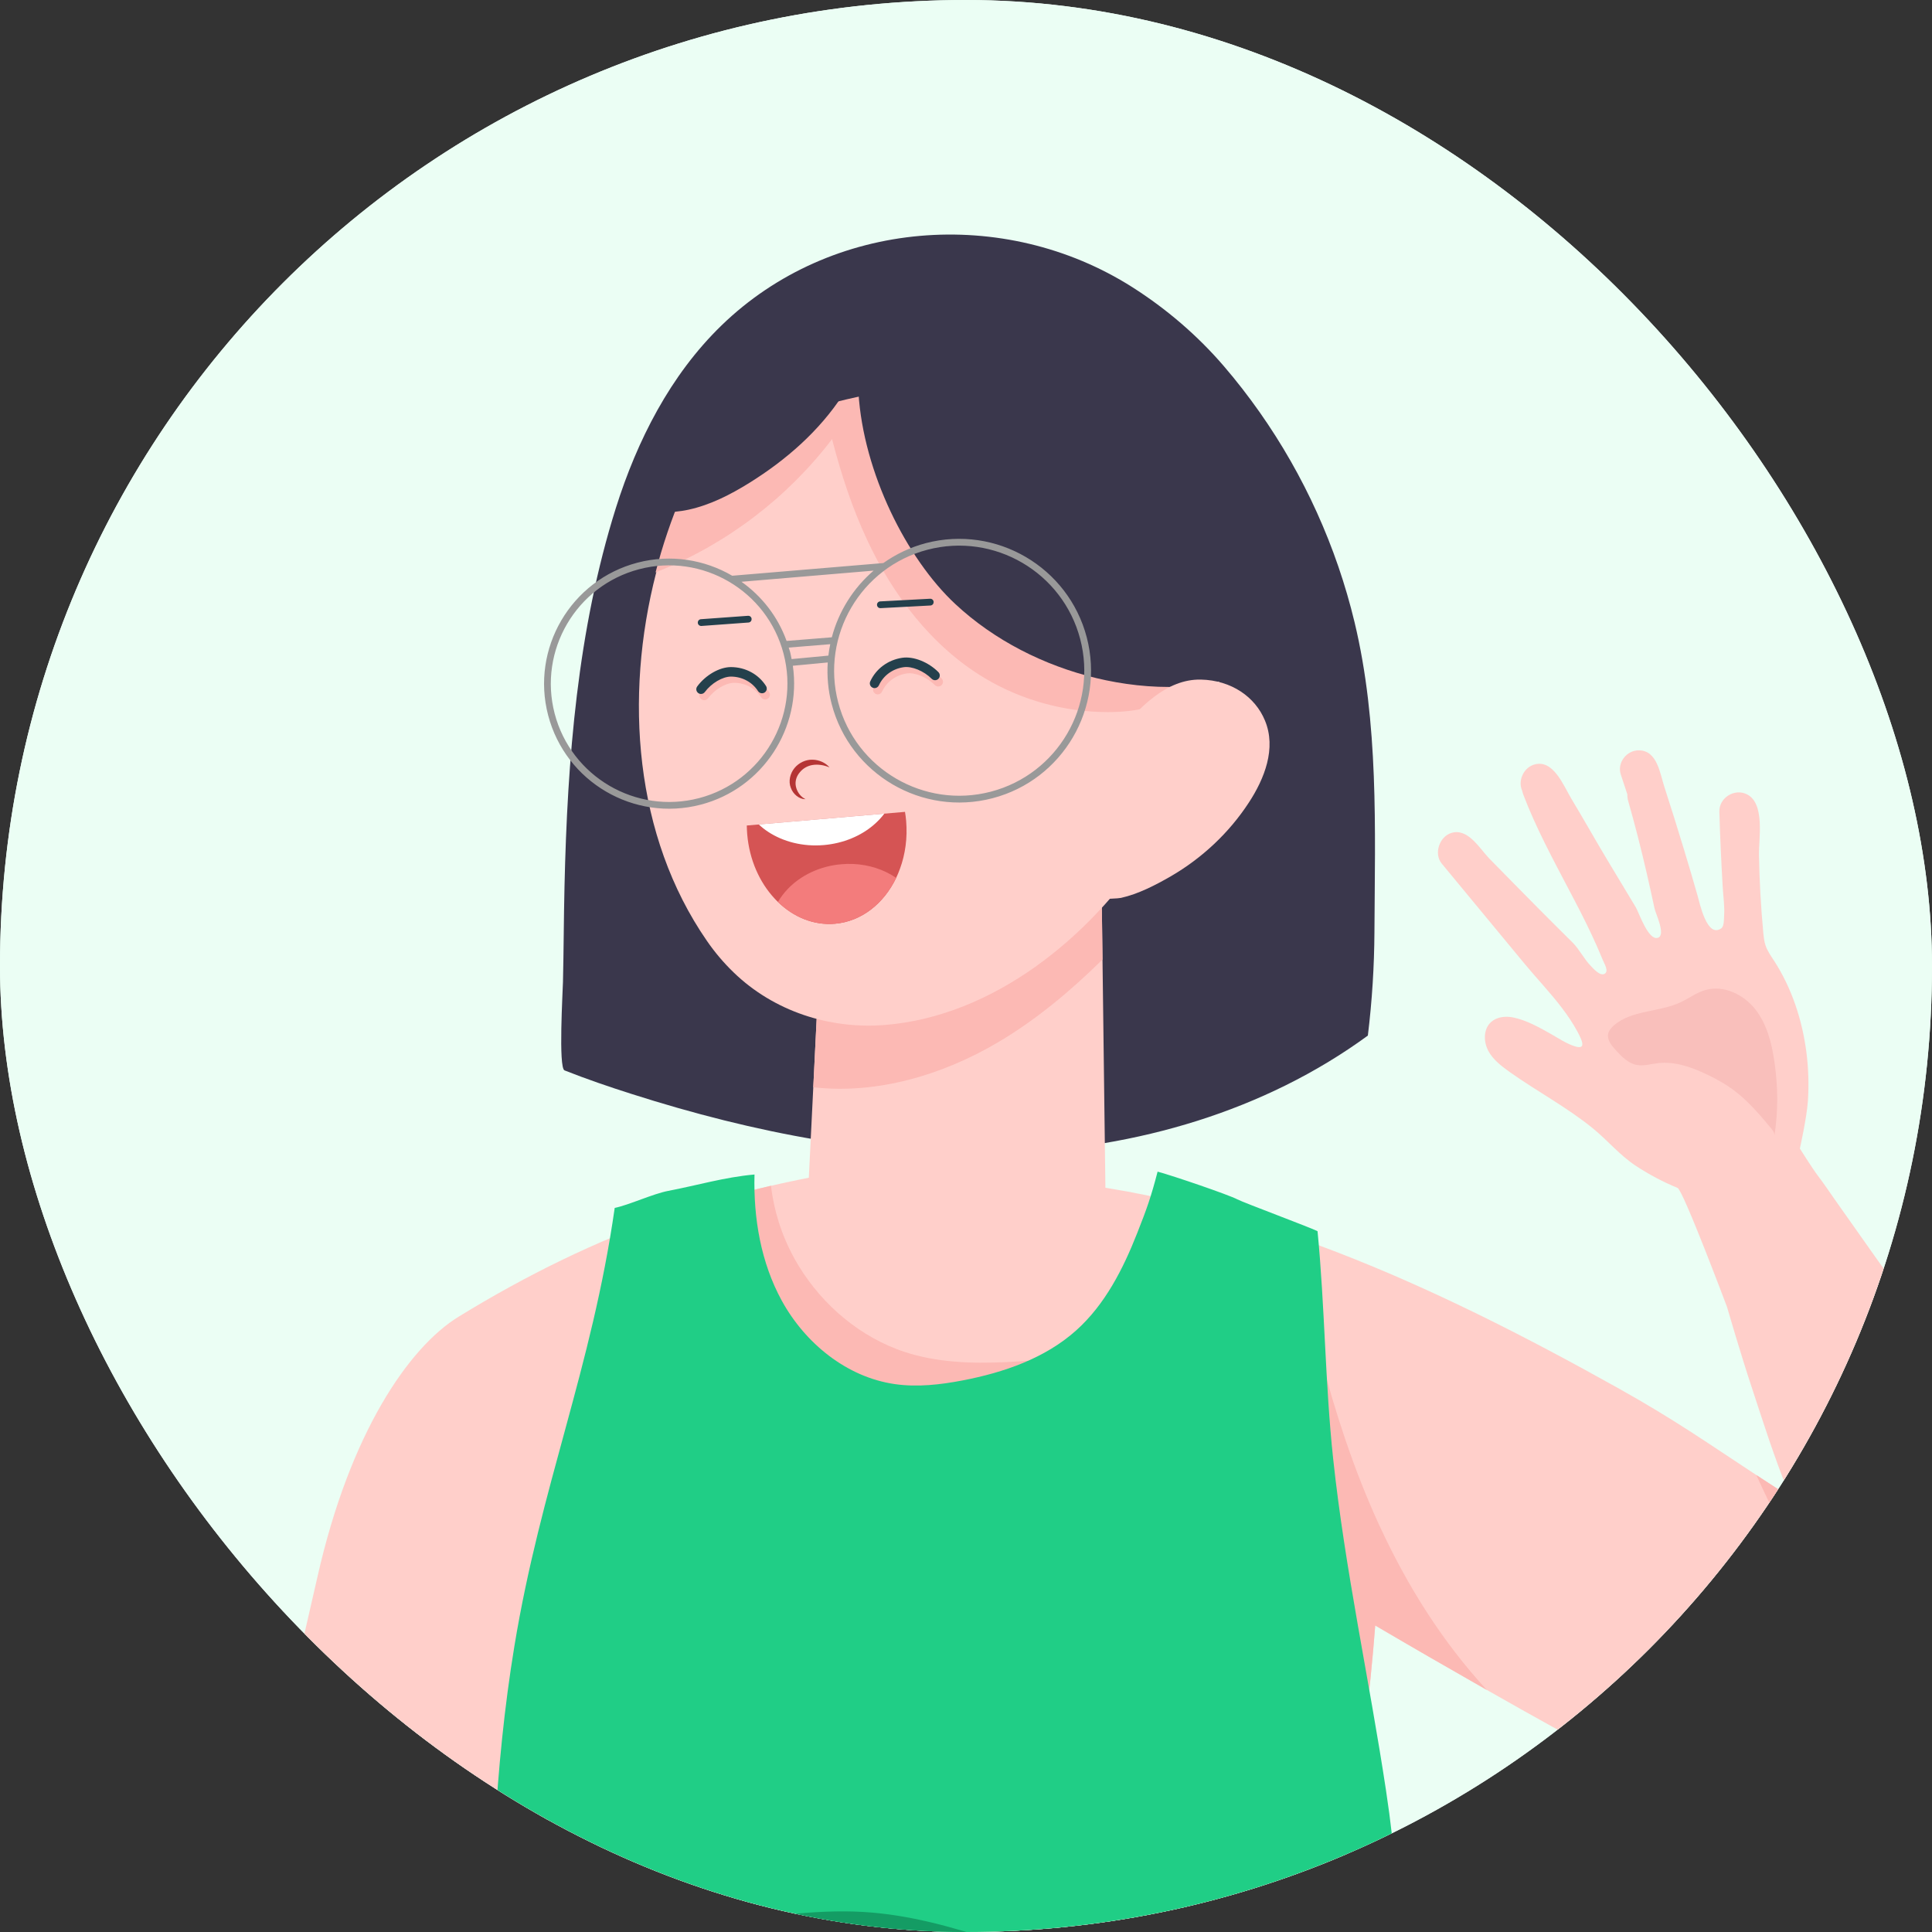 <svg width="64" height="64" viewBox="0 0 64 64" fill="none" xmlns="http://www.w3.org/2000/svg">
<rect x="0" y="0" width="64" height="64" fill="#333333" stroke="none"/>
<g clip-path="url(#clip0_1065_49880)">
<rect width="64" height="64" rx="32" fill="#EBFEF4"/>
<g clip-path="url(#clip1_1065_49880)">
<rect width="74" height="74" transform="translate(-5)" fill="#EBFEF4"/>
<path d="M45.729 50.212C45.728 50.339 45.726 50.465 45.721 50.592C45.697 51.67 45.64 52.757 45.556 53.847C45.379 56.154 45.08 58.482 44.701 60.811C43.868 65.933 42.645 71.051 41.468 75.93C40.763 76.404 39.6 77.149 38.796 77.421C31.848 79.761 27.279 79.308 20.06 78.028C19.019 73.833 18.475 69.537 18.196 65.223C17.892 60.538 17.592 55.843 17.636 51.149C17.78 50.683 17.933 50.217 18.094 49.754C18.123 49.669 18.152 49.583 18.183 49.499C18.245 49.335 18.306 49.171 18.371 49.008C18.542 48.572 18.722 48.138 18.911 47.709C19.164 47.133 19.437 46.564 19.724 46.005C20.827 44.73 22.014 43.529 23.276 42.411C24.639 41.203 26.13 40.069 27.871 39.53C29.068 39.158 30.343 39.085 31.596 39.148C32.378 39.189 33.156 39.283 33.922 39.429C36.779 39.975 39.498 41.242 41.76 43.071C42.473 43.644 43.139 44.274 43.75 44.955C43.858 45.076 43.966 45.2 44.071 45.325C44.703 46.069 45.283 46.891 45.543 47.833C45.755 48.602 45.744 49.414 45.729 50.212Z" fill="#FFCFCA"/>
<path d="M41.725 13.651C41.354 13.125 40.96 12.615 40.539 12.126C39.672 11.116 38.637 10.229 37.507 9.511C33.261 6.817 27.53 7.256 23.898 10.783C22.204 12.427 21.108 14.588 20.403 16.823C19.128 20.874 18.796 25.15 18.7 29.363C18.675 30.419 18.674 31.474 18.649 32.528C18.643 32.834 18.493 35.375 18.701 35.458C19.432 35.747 20.174 36.001 20.92 36.238C24.97 37.531 29.193 38.362 33.417 38.195C37.638 38.028 41.874 36.818 45.312 34.305C45.454 33.141 45.523 32.01 45.53 30.877C45.548 27.455 45.676 23.959 44.87 20.606C44.273 18.122 43.201 15.748 41.725 13.651Z" fill="#3A374C"/>
<path d="M36.473 27.948L36.522 31.785L36.632 40.47L26.692 41.079L26.941 36.017L27.162 31.533L36.473 27.948Z" fill="#FFCFCA"/>
<path d="M36.473 27.948L36.522 31.785C35.469 32.822 34.337 33.771 33.069 34.523C31.227 35.611 29.054 36.257 26.941 36.017L27.162 31.533L36.473 27.948Z" fill="#FCB9B4"/>
<path d="M40.513 22.004L40.515 22.006C40.066 24.216 39.188 26.344 38.004 28.143C36.089 31.055 32.911 33.662 29.318 33.953C27.483 34.101 25.631 33.5 24.3 32.21C23.976 31.897 23.679 31.548 23.415 31.164C21.021 27.7 20.671 23.104 21.735 18.975C22.196 17.186 22.921 15.487 23.861 14.004C24.884 12.388 26.378 10.977 28.085 10.023C30.916 8.445 34.337 8.123 37.187 10.21C38.475 11.152 39.419 12.52 40 14.009C40.023 14.064 40.044 14.119 40.063 14.175C40.968 16.624 41.047 19.372 40.513 22.004Z" fill="#FFCFCA"/>
<path d="M28.938 11.636C28.863 12.524 28.419 13.338 27.909 14.072C27.797 14.232 27.681 14.393 27.561 14.549C26.088 16.482 24.085 18.01 21.828 18.916C21.795 18.929 21.758 18.946 21.716 18.963C22.177 17.171 22.903 15.467 23.845 13.982C24.872 12.363 26.367 10.948 28.079 9.994C28.274 10.067 28.449 10.177 28.589 10.331C28.764 10.525 28.865 10.768 28.914 11.027C28.951 11.226 28.956 11.434 28.938 11.636Z" fill="#FCB9B4"/>
<path d="M40.514 22.004L40.515 22.005C39.755 22.569 39 23.154 38.099 23.413C37.647 23.545 37.174 23.589 36.703 23.589C35.271 23.59 33.84 23.196 32.611 22.459C30.866 21.411 29.577 19.715 28.718 17.87C28.224 16.811 27.862 15.701 27.569 14.569C27.35 13.73 27.172 12.878 27.006 12.025C27.453 11.377 28.151 11.186 28.919 11.054C28.968 11.044 29.015 11.036 29.065 11.028C31.92 10.559 34.897 11.152 37.483 12.451C38.367 12.896 39.206 13.419 40 14.008C40.023 14.063 40.044 14.119 40.064 14.174C40.968 16.623 41.048 19.371 40.514 22.004Z" fill="#FCB9B4"/>
<path d="M70.21 65.403C66.153 65.507 56.806 59.993 52.944 58.02C52.218 57.647 50.843 56.886 49.256 55.983C48.08 55.314 46.789 54.57 45.556 53.846C43.416 52.587 41.454 51.394 40.593 50.793C39.913 50.315 39.221 49.776 38.55 49.182C36.208 47.111 34.142 44.379 33.819 41.336C33.803 41.176 33.801 40.036 33.923 39.429C33.968 39.198 34.032 39.046 34.119 39.052C41.044 39.567 47.528 42.589 53.591 45.977C55.535 47.064 56.595 47.824 58.18 48.862C58.52 49.086 58.884 49.321 59.285 49.575L59.309 49.589C59.291 49.547 59.273 49.505 59.256 49.463C59.009 48.857 58.785 48.23 58.585 47.644C58.38 47.043 58.203 46.482 58.049 46.021C57.666 44.871 57.209 43.293 57.209 43.293C57.209 43.293 55.759 39.431 55.572 39.352C55.088 39.151 54.624 38.907 54.187 38.618C53.651 38.263 53.271 37.793 52.779 37.389C51.928 36.692 50.929 36.161 50.029 35.525C49.751 35.326 49.464 35.114 49.301 34.81L49.285 34.777C49.141 34.479 49.145 34.082 49.392 33.858C49.581 33.686 49.863 33.654 50.115 33.702C50.557 33.79 50.99 34.034 51.379 34.253C51.627 34.394 51.884 34.569 52.158 34.657C52.574 34.795 52.397 34.444 52.261 34.185C52.108 33.9 51.928 33.634 51.733 33.379C51.348 32.874 50.908 32.414 50.503 31.925L47.759 28.607C47.489 28.281 47.682 27.713 48.078 27.592C48.631 27.422 49.016 28.112 49.334 28.439C49.865 28.983 50.401 29.525 50.935 30.066C51.32 30.452 51.707 30.841 52.095 31.224C52.319 31.448 52.47 31.765 52.699 32C52.782 32.086 53.001 32.341 53.152 32.26C53.31 32.176 53.138 31.914 53.094 31.8C52.983 31.528 52.865 31.261 52.74 30.993C52.499 30.478 52.238 29.973 51.971 29.47C51.434 28.443 50.879 27.42 50.466 26.335C50.448 26.29 50.435 26.246 50.427 26.202C50.274 25.876 50.459 25.447 50.804 25.333C51.453 25.119 51.798 26.038 52.054 26.46C52.467 27.144 52.855 27.841 53.267 28.525C53.573 29.035 53.88 29.545 54.188 30.055C54.294 30.235 54.603 31.169 54.919 31.065C55.195 30.977 54.843 30.262 54.809 30.095C54.724 29.696 54.635 29.298 54.544 28.901C54.361 28.106 54.159 27.316 53.935 26.53C53.914 26.457 53.906 26.386 53.909 26.317C53.838 26.098 53.766 25.877 53.691 25.658C53.56 25.263 53.89 24.843 54.304 24.856C54.901 24.87 54.991 25.629 55.134 26.066C55.359 26.762 55.579 27.459 55.79 28.161C55.941 28.654 56.085 29.151 56.228 29.648C56.305 29.913 56.545 31.097 57.023 30.75C57.115 30.681 57.108 30.436 57.113 30.339C57.136 30.025 57.086 29.713 57.068 29.402C57.019 28.565 56.98 27.727 56.956 26.891C56.941 26.431 57.455 26.105 57.87 26.313C58.476 26.616 58.258 27.786 58.268 28.325C58.284 29.184 58.331 30.041 58.411 30.897C58.427 31.044 58.44 31.19 58.489 31.329C58.551 31.508 58.663 31.664 58.767 31.825L58.77 31.828C59.356 32.736 59.701 33.788 59.839 34.855C59.908 35.391 59.925 35.935 59.889 36.475C59.852 37.02 59.623 38.047 59.623 38.047C59.623 38.047 60.024 38.687 60.207 38.93C60.419 39.208 60.613 39.499 60.813 39.783C61.23 40.374 61.648 40.964 62.064 41.555C63.509 43.601 64.994 45.623 66.363 47.723C69.908 53.157 71.355 55.938 72.914 59.683C73.772 61.741 73.129 65.329 70.21 65.403Z" fill="#FFCFCA"/>
<path d="M49.256 55.984C48.08 55.315 46.789 54.571 45.556 53.846C45.379 56.154 45.081 58.482 44.702 60.811C43.037 60.769 41.376 60.681 39.721 60.505C38.669 60.393 37.523 60.197 36.827 59.399C36.33 58.829 36.158 58.047 36.104 57.293C35.937 54.938 36.765 52.619 37.835 50.514C38.064 50.066 38.303 49.622 38.55 49.182C39.456 47.56 40.436 45.974 41.181 44.274C41.356 43.873 41.535 43.447 41.761 43.071C42.014 42.647 42.326 42.281 42.764 42.065L43.091 42.169C43.291 43.1 43.507 44.032 43.75 44.955C44.244 46.834 44.85 48.682 45.655 50.449C45.678 50.496 45.699 50.543 45.722 50.592C46.628 52.549 47.794 54.405 49.256 55.984Z" fill="#FCB9B4"/>
<path d="M58.782 35.187C58.693 34.565 58.536 33.931 58.149 33.438C57.763 32.944 57.1 32.622 56.496 32.796C56.195 32.882 55.939 33.079 55.653 33.21C54.94 33.537 54.037 33.456 53.452 33.978C53.371 34.05 53.298 34.136 53.273 34.24C53.23 34.44 53.377 34.627 53.516 34.778C53.71 34.992 53.926 35.218 54.211 35.276C54.441 35.322 54.677 35.249 54.911 35.219C55.49 35.15 56.065 35.359 56.59 35.616C56.866 35.749 57.136 35.898 57.384 36.078C57.888 36.442 58.294 36.926 58.693 37.404C58.745 37.467 58.778 37.527 58.782 37.608C58.907 36.803 58.899 35.992 58.782 35.187Z" fill="#F9BFBB"/>
<path d="M38.308 10.814C37.047 9.826 35.591 9.113 33.999 8.737C33.143 8.532 32.266 8.41 31.387 8.383C30.265 8.345 29.627 8.761 29.091 9.734C28.675 10.489 28.472 11.348 28.432 12.206C28.42 12.472 28.422 12.74 28.438 13.011C28.601 15.66 30.04 18.512 31.642 20.006C32.938 21.216 34.593 22.048 36.312 22.462C38.025 22.876 40.166 22.943 41.759 22.069C43.265 21.242 43.468 19.513 43.047 17.986C42.526 16.091 41.392 14.16 40.159 12.639C39.605 11.957 38.985 11.347 38.308 10.814Z" fill="#3A374C"/>
<path d="M31.616 9.651C31.571 9.464 31.516 9.276 31.409 9.115C31.163 8.745 30.691 8.592 30.247 8.55C28.682 8.405 27.23 9.321 25.973 10.268C25.193 10.856 24.427 11.478 23.822 12.245C23.41 12.771 23.08 13.357 22.781 13.953C21.869 15.78 21.227 17.741 20.883 19.753L21.078 20.903C21.258 18.816 21.981 16.683 23.533 15.277C25.526 13.473 28.415 13.203 31.03 12.581C31.202 12.54 31.384 12.49 31.501 12.357C31.591 12.253 31.626 12.113 31.654 11.978C31.808 11.212 31.795 10.413 31.616 9.651Z" fill="#3A374C"/>
<path d="M41.903 23.868C41.58 23.085 40.791 22.535 39.782 22.512C38.632 22.488 37.733 23.448 36.997 24.33L35.589 29.676C35.551 29.822 36.964 29.782 37.133 29.744C37.702 29.618 38.278 29.32 38.78 29.031C39.816 28.43 40.714 27.591 41.369 26.587C41.885 25.798 42.288 24.793 41.903 23.868Z" fill="#FFCFCA"/>
<path d="M29.05 8.837C29.071 9.058 29.078 9.281 29.073 9.502C29.071 9.578 29.07 9.654 29.063 9.731C29.013 10.58 28.785 11.415 28.425 12.181C28.308 12.43 28.177 12.672 28.034 12.904C28 12.961 27.964 13.018 27.925 13.073C27.139 14.281 26.033 15.243 24.823 15.996C24.196 16.386 23.53 16.726 22.814 16.883C22.663 16.916 22.512 16.938 22.359 16.953C22.341 16.956 22.325 16.958 22.307 16.958C22.146 16.971 21.984 16.974 21.821 16.964C21.441 16.945 21.068 16.859 20.72 16.692C20.943 16 21.199 15.319 21.498 14.656C22.913 11.519 25.258 9.326 28.105 8.313C28.419 8.355 28.727 8.431 29.01 8.519C29.026 8.625 29.041 8.732 29.05 8.837Z" fill="#3A374C"/>
<path d="M30.017 27.191C30.065 27.758 29.989 28.301 29.812 28.78C29.775 28.884 29.732 28.983 29.687 29.08C29.279 29.93 28.542 30.524 27.658 30.6C26.955 30.66 26.288 30.381 25.77 29.878C25.729 29.839 25.688 29.798 25.651 29.756C25.161 29.226 24.826 28.484 24.753 27.644C24.745 27.544 24.74 27.445 24.738 27.346L29.979 26.894C29.995 26.991 30.009 27.091 30.017 27.191Z" fill="#D55454"/>
<path d="M29.687 29.08C29.279 29.93 28.542 30.524 27.658 30.6C26.955 30.66 26.288 30.381 25.77 29.878C25.86 29.723 25.971 29.579 26.099 29.444C26.53 28.997 27.155 28.69 27.871 28.629C28.409 28.581 28.92 28.681 29.354 28.889C29.471 28.945 29.581 29.009 29.687 29.08Z" fill="#F37C7C"/>
<path d="M29.294 26.953C29.195 27.086 29.078 27.209 28.946 27.323C28.523 27.688 27.943 27.937 27.29 27.994C26.593 28.054 25.942 27.881 25.448 27.557C25.334 27.482 25.23 27.401 25.136 27.311L29.294 26.953Z" fill="white"/>
<path d="M18.374 23.639C17.828 21.547 19.084 19.402 21.174 18.856C23.264 18.309 25.411 19.564 25.957 21.656C26.504 23.747 25.247 25.892 23.157 26.439C21.067 26.985 18.921 25.73 18.374 23.639ZM24.562 19.272L28.939 18.903C28.265 19.483 27.781 20.255 27.555 21.111L26.057 21.232C25.764 20.419 25.231 19.746 24.562 19.272ZM26.223 21.833C26.207 21.755 26.194 21.677 26.174 21.599C26.16 21.549 26.142 21.502 26.127 21.452L27.503 21.34C27.477 21.465 27.456 21.59 27.441 21.718L26.223 21.833ZM27.766 23.266C27.189 21.055 28.516 18.787 30.727 18.21C32.937 17.632 35.204 18.959 35.783 21.169C36.361 23.38 35.034 25.647 32.823 26.225C30.613 26.803 28.344 25.476 27.766 23.266ZM18.158 23.695C18.736 25.905 21.003 27.233 23.214 26.655C25.271 26.118 26.562 24.112 26.264 22.054L27.42 21.945C27.391 22.397 27.43 22.86 27.55 23.323C28.159 25.652 30.55 27.052 32.88 26.442C35.209 25.834 36.609 23.443 36 21.112C35.391 18.783 32.999 17.383 30.67 17.992C30.149 18.129 29.677 18.358 29.262 18.652L24.256 19.072C23.34 18.538 22.221 18.35 21.117 18.639C18.908 19.217 17.58 21.486 18.158 23.695Z" fill="#999999"/>
<path d="M27.48 25.421C27.346 25.267 27.137 25.169 26.916 25.166C26.693 25.158 26.461 25.267 26.318 25.444C26.174 25.619 26.109 25.881 26.197 26.098C26.274 26.311 26.474 26.477 26.684 26.475C26.502 26.383 26.398 26.215 26.364 26.048C26.331 25.882 26.383 25.715 26.492 25.587C26.598 25.454 26.75 25.366 26.926 25.34C27.101 25.314 27.293 25.343 27.48 25.421Z" fill="#B53434"/>
<path d="M30.845 20.055C30.895 20.042 30.931 19.995 30.928 19.94C30.925 19.878 30.873 19.831 30.811 19.834L29.158 19.922C29.096 19.925 29.047 19.979 29.052 20.04C29.055 20.102 29.107 20.149 29.169 20.146L30.822 20.058L30.845 20.055Z" fill="#24404C"/>
<path d="M24.815 20.619C24.867 20.606 24.903 20.557 24.898 20.502C24.895 20.44 24.841 20.395 24.779 20.399L23.218 20.512C23.158 20.516 23.111 20.57 23.116 20.632C23.119 20.693 23.173 20.739 23.235 20.736L24.795 20.622L24.815 20.619Z" fill="#24404C"/>
<path d="M29.076 23.003C29.055 23.003 29.033 22.998 29.012 22.988C28.932 22.952 28.898 22.858 28.934 22.78C29.125 22.36 29.521 22.067 29.991 21.997C30.366 21.942 30.86 22.137 31.191 22.473C31.253 22.535 31.253 22.634 31.191 22.696C31.129 22.756 31.029 22.756 30.969 22.694C30.71 22.434 30.311 22.269 30.038 22.309C29.673 22.363 29.367 22.587 29.219 22.91C29.193 22.969 29.137 23.003 29.076 23.003Z" fill="#FCB9B4"/>
<path d="M23.327 23.196C23.295 23.196 23.262 23.186 23.233 23.165C23.163 23.113 23.149 23.014 23.201 22.944C23.482 22.567 23.939 22.304 24.318 22.304H24.323C24.799 22.308 25.231 22.542 25.481 22.93C25.526 23.004 25.505 23.1 25.432 23.147C25.359 23.195 25.262 23.173 25.215 23.1C25.024 22.801 24.69 22.621 24.321 22.619C24.04 22.619 23.672 22.839 23.454 23.133C23.423 23.173 23.376 23.196 23.327 23.196Z" fill="#FCB9B4"/>
<path d="M28.971 22.795C28.95 22.795 28.927 22.79 28.906 22.78C28.828 22.745 28.792 22.652 28.828 22.573C29.02 22.152 29.416 21.86 29.887 21.79C30.262 21.735 30.756 21.931 31.087 22.266C31.147 22.327 31.147 22.426 31.085 22.488C31.024 22.548 30.925 22.548 30.863 22.486C30.606 22.227 30.207 22.061 29.932 22.102C29.567 22.155 29.262 22.379 29.115 22.702C29.088 22.761 29.031 22.795 28.971 22.795Z" fill="#24404C"/>
<path d="M23.223 22.988C23.189 22.988 23.157 22.979 23.129 22.957C23.059 22.905 23.045 22.808 23.097 22.738C23.376 22.36 23.835 22.098 24.214 22.098H24.217C24.693 22.1 25.127 22.334 25.375 22.724C25.422 22.797 25.401 22.894 25.328 22.941C25.253 22.987 25.156 22.966 25.11 22.892C24.919 22.594 24.584 22.415 24.216 22.413C23.935 22.413 23.566 22.631 23.348 22.925C23.317 22.967 23.27 22.988 23.223 22.988Z" fill="#24404C"/>
<path d="M30.184 44.544C30.113 44.625 30.04 44.705 29.965 44.784C28.625 46.186 26.644 47.246 25.226 48.237C23.405 49.505 22.268 50.787 21.243 52.711C21.039 53.096 20.842 53.489 20.652 53.887C20.517 54.168 20.387 54.452 20.261 54.738C19.585 56.252 18.997 57.842 18.45 59.451C17.441 62.394 16.559 65.405 15.496 68.16C14.206 71.496 12.743 74.685 10.968 77.791C9.228 80.839 7.378 83.824 5.423 86.741C4.445 88.2 3.44 89.642 2.412 91.065C2.059 91.552 1.062 93.002 0.45 93.838C0.315 94.022 0.2 94.176 0.112 94.284L0.102 94.311V94.314C0.146 94.961 0.104 95.796 -0.105 97.21C-0.216 97.969 -0.33 98.729 -0.526 99.471C-0.833 100.637 -1.58 101.62 -2.093 102.705C-2.199 102.934 -2.304 103.166 -2.462 103.364C-3.193 104.285 -4.055 103.268 -4.026 102.424C-4.024 102.344 -4.015 102.266 -4.002 102.19C-3.925 101.733 -3.675 101.318 -3.472 100.905C-3.354 100.663 -3.243 100.416 -3.186 100.151C-3.139 99.93 -3.039 99.64 -3.232 99.455C-3.409 99.286 -3.761 99.25 -3.99 99.282C-4.266 99.323 -4.504 99.463 -4.718 99.64C-4.875 99.77 -5.018 99.922 -5.153 100.073C-5.51 100.468 -5.839 100.877 -6.183 101.279C-6.664 101.834 -7.044 102.414 -7.222 103.127C-7.404 103.853 -7.42 104.605 -7.479 105.347C-7.541 106.144 -7.583 107.231 -8.288 107.759C-8.611 108.001 -9.075 107.777 -9.199 107.427C-9.267 107.233 -9.257 107.021 -9.249 106.815C-9.189 105.501 -9.152 104.184 -8.902 102.888C-8.664 101.667 -8.09 100.514 -7.542 99.4C-6.729 97.756 -3.104 92.145 -3.104 92.145C-3.074 92.088 -1.544 88.559 -0.518 86.338C0.255 84.666 0.91 83.381 1.639 81.692C3.068 78.379 4.939 74.184 6.154 70.786C6.255 70.505 6.35 70.229 6.438 69.958C6.544 69.641 6.638 69.331 6.727 69.022C7.49 66.42 7.83 64.061 8.458 61.215C9.123 58.212 9.839 55.227 10.518 52.227C11.595 47.459 13.545 44.631 15.187 43.621C17.462 42.224 19.756 41.105 22.151 40.267C22.353 40.196 22.554 40.128 22.756 40.061C23.667 39.761 24.594 39.501 25.539 39.28C25.706 39.243 25.875 39.204 26.044 39.168C27.124 38.934 28.23 38.751 29.372 38.616C29.786 38.569 30.187 38.794 30.517 39.14C30.91 39.548 31.207 40.121 31.314 40.599C31.675 42.19 31.128 43.467 30.184 44.544Z" fill="#FFCFCA"/>
<path d="M36.543 55.735C34.306 57.907 31.281 59.185 28.183 59.542C27.267 59.648 26.334 59.677 25.431 59.493C23.113 59.021 21.237 57.148 20.346 54.956C20.316 54.884 20.289 54.811 20.261 54.738C20.201 54.579 20.146 54.418 20.095 54.256C19.457 52.248 19.488 50.053 19.862 47.969C20.037 46.984 20.285 46.018 20.571 45.06C20.959 43.749 21.416 42.456 21.845 41.16C21.944 40.863 22.043 40.564 22.152 40.267C22.353 40.196 22.554 40.128 22.756 40.061C23.667 39.761 24.594 39.501 25.539 39.28C25.588 39.692 25.676 40.095 25.799 40.488C25.931 40.906 26.105 41.308 26.317 41.693C27.061 43.033 28.265 44.136 29.699 44.688C29.787 44.722 29.874 44.755 29.965 44.784C30.084 44.823 30.206 44.86 30.329 44.891C31.446 45.183 32.621 45.17 33.772 45.097C35.947 44.962 38.224 44.576 39.903 43.192C39.656 44.563 39.997 45.965 40.051 47.358C40.171 50.475 38.782 53.564 36.543 55.735Z" fill="#FCB9B4"/>
<path d="M43.645 40.785C43.89 43.286 43.895 45.834 44.163 48.327C44.558 52.011 45.358 55.637 45.912 59.301C46.227 61.375 46.396 63.521 46.375 65.656C46.359 67.295 46.231 68.926 45.972 70.513C38.659 74.084 30.131 75.097 22.186 73.342C21.369 73.162 20.555 72.952 19.767 72.665C18.558 72.223 17.51 71.589 16.28 71.203C16.235 67.696 16.19 64.179 16.388 60.68C16.505 58.623 16.704 56.571 17.039 54.536C17.913 49.222 19.6 45.342 20.363 40.014C20.846 39.914 21.629 39.546 22.134 39.45C23.068 39.273 24.003 38.994 24.994 38.907C24.956 40.355 25.205 41.821 25.897 43.086C26.67 44.496 28.047 45.621 29.64 45.85C30.386 45.958 31.146 45.87 31.885 45.729C33.249 45.467 34.615 44.998 35.65 44.071C36.605 43.215 37.204 42.037 37.673 40.843C37.99 40.041 38.131 39.647 38.347 38.812C38.878 38.955 40.704 39.58 40.99 39.731C41.189 39.837 43.449 40.678 43.645 40.785Z" fill="#20CE86"/>
<path d="M46.375 65.656C46.359 67.295 46.231 68.926 45.972 70.513C38.659 74.084 30.131 75.097 22.186 73.342C21.369 73.162 20.555 72.952 19.767 72.665C18.558 72.223 17.51 71.589 16.28 71.203C16.235 67.696 16.19 64.179 16.388 60.68C17.02 61.57 17.767 62.35 18.72 62.878C20.183 63.685 21.934 63.773 23.602 63.657C25.268 63.54 26.931 63.237 28.599 63.336C31.63 63.513 34.42 64.992 37.379 65.674C38.705 65.98 40.067 66.126 41.428 66.145C43.088 66.17 44.749 66.004 46.375 65.656Z" fill="#149C64"/>
<path d="M61.317 53.987C60.713 53.367 60.039 52.477 59.618 51.718C59.1 50.786 58.621 49.833 58.181 48.862C58.52 49.086 58.884 49.321 59.285 49.575C59.701 51.166 60.307 52.703 61.317 53.987Z" fill="#FCB9B4"/>
</g>
</g>
<defs>
<clipPath id="clip0_1065_49880">
<rect width="64" height="64" rx="32" fill="white"/>
</clipPath>
<clipPath id="clip1_1065_49880">
<rect width="74" height="74" fill="white" transform="translate(-5)"/>
</clipPath>
</defs>
</svg>
